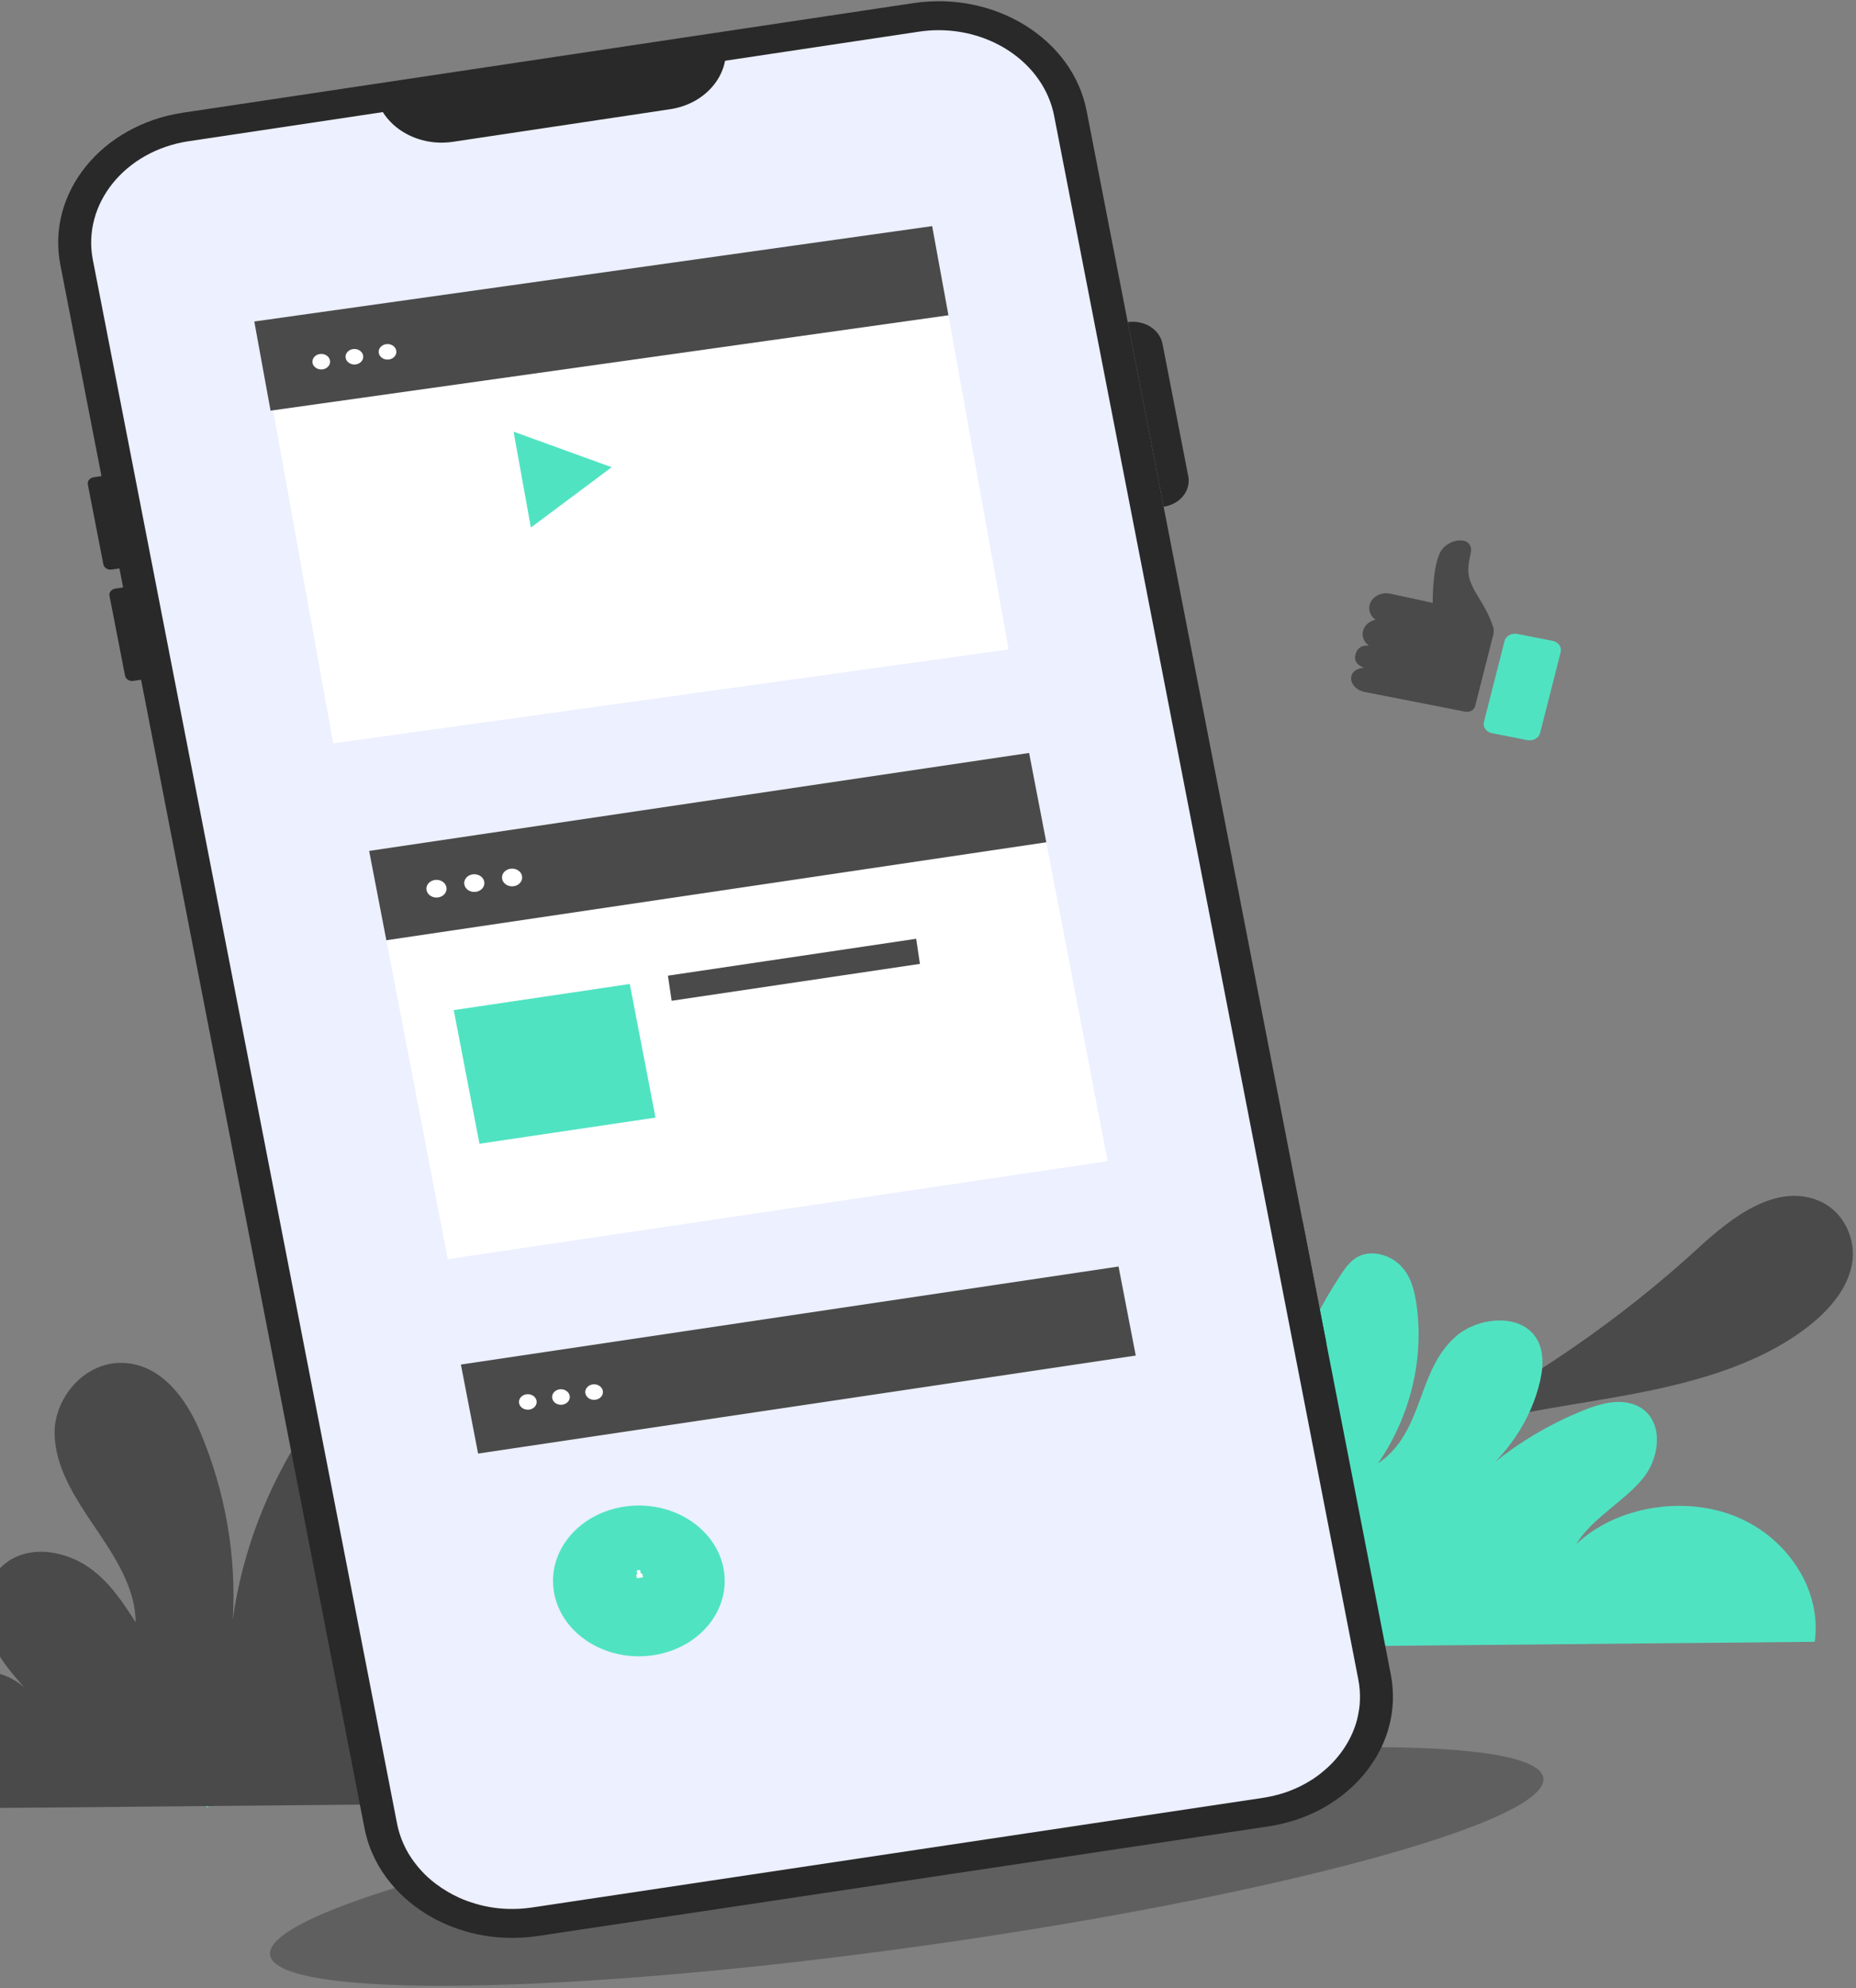 <svg width="480" height="514" viewBox="0 0 480 514" fill="none" xmlns="http://www.w3.org/2000/svg">
<rect x="0" y="0" width="480" height="514" fill="#808080" stroke="none"/>
<path d="M352.505 163.119C352.881 161.643 354.179 160.571 355.745 160.23C354.493 159.337 353.838 157.881 354.215 156.406C354.744 154.327 357.092 153.018 359.46 153.483C359.698 153.53 360.155 153.619 360.155 153.619L370.531 155.869C370.531 155.869 370.402 147.3 372.327 143.085C374.25 138.871 381.463 138.257 380.335 143.162C379.209 148.067 379.489 149.831 382.688 154.944C384.781 158.287 385.74 160.769 386.153 162.086C386.359 162.744 386.367 163.433 386.197 164.099L381.491 182.582C381.234 183.593 380.092 184.23 378.94 184.004L353.68 179.048C353.68 179.048 353.224 178.958 352.985 178.912C350.618 178.447 348.886 176.51 349.602 174.475C350.188 172.81 352.719 172.63 352.719 172.63C352.719 172.63 349.896 171.773 350.522 169.315C351.105 167.027 352.87 166.785 354.036 166.943C352.784 166.051 352.129 164.595 352.505 163.119Z" fill="#4A4A4A"/>
<path d="M392.412 163.9L401.527 165.688C403.02 165.982 403.959 167.281 403.626 168.592L398.3 189.512C397.966 190.822 396.486 191.647 394.992 191.354L385.878 189.566C384.385 189.273 383.445 187.973 383.779 186.662L389.105 165.743C389.439 164.432 390.919 163.607 392.412 163.9Z" fill="#50E3C2"/>
<path d="M334.653 403.529C338.992 388.849 353.579 377.955 369.448 371.959C385.317 365.964 402.694 363.97 419.614 360.906C436.534 357.842 453.777 353.39 466.9 343.527C472.641 339.212 477.602 333.649 478.903 327.114C480.206 320.579 476.97 313.066 470.088 310.325C459.197 305.988 447.806 314.774 439.543 322.365C419.322 340.941 396.096 356.993 370.78 369.887" fill="#4A4A4A"/>
<path d="M220.594 418.052C230.058 408.143 247.332 408.801 261.961 410.317C256.382 410.644 251.434 405.703 251.907 400.813C252.379 395.922 257.549 391.915 263.12 391.508C268.692 391.101 274.219 393.924 277.234 398.057C272.234 392.644 267.09 386.977 265.287 380.19C263.485 373.403 266.108 365.167 273.279 362.177C279.228 359.697 286.576 361.525 291.69 365.167C296.804 368.81 300.159 373.97 303.397 379.004C303.37 370.279 298.122 362.309 293.039 354.811C287.955 347.313 282.722 339.332 282.731 330.607C282.74 321.881 290.237 312.531 300.169 312.879C310.036 313.224 316.339 322.151 319.785 330.274C326.268 345.551 329.144 361.998 328.185 378.279C330.575 361.127 336.961 344.411 346.833 329.462C348.029 327.652 349.37 325.787 351.463 324.786C355.027 323.083 359.728 324.572 362.32 327.313C364.913 330.055 365.832 333.713 366.332 337.249C368.329 351.378 364.787 366.064 356.44 378.272C362.259 374.488 364.971 368.123 367.177 362.068C369.383 356.014 371.587 349.604 376.848 345.237C382.11 340.87 391.565 339.681 396.21 344.556C399.403 347.908 399.28 352.801 398.293 357.083C395.994 367.059 389.819 376.314 381.031 382.954C388.99 375.258 398.735 368.99 409.492 364.646C413.596 362.988 418.353 361.603 422.535 363.103C430.446 365.94 429.793 376.465 424.692 382.484C419.591 388.504 411.691 392.589 407.67 399.208C417.875 389.55 435.392 386.543 448.99 392.116C462.588 397.689 471.209 411.408 469.326 424.478L288.902 426.189C264.669 426.419 240.414 426.648 216.22 425.435" fill="#50E3C2"/>
<path d="M53.9 467.493C49.202 451.596 33.404 439.797 16.219 433.305C-0.966 426.812 -19.784 424.653 -38.108 421.335C-56.431 418.017 -75.102 413.195 -89.316 402.515C-95.532 397.843 -100.904 391.817 -102.315 384.741C-103.725 377.664 -100.22 369.528 -92.768 366.56C-80.973 361.862 -68.638 371.378 -59.69 379.598C-37.791 399.715 -12.639 417.097 14.777 431.061" fill="#50E3C2"/>
<path d="M-48.883 459.011C-39.288 448.962 -21.772 449.629 -6.939 451.168C-12.596 451.499 -17.613 446.49 -17.134 441.53C-16.655 436.571 -11.414 432.51 -5.764 432.096C-0.114 431.684 5.49 434.546 8.546 438.738C3.478 433.248 -1.739 427.502 -3.566 420.62C-5.394 413.739 -2.735 405.388 4.536 402.357C10.567 399.841 18.018 401.696 23.203 405.389C28.388 409.083 31.791 414.314 35.074 419.418C35.047 410.571 29.725 402.49 24.571 394.888C19.416 387.286 14.11 379.193 14.12 370.346C14.129 361.5 21.731 352.02 31.801 352.372C41.805 352.722 48.196 361.772 51.691 370.01C58.263 385.499 61.181 402.175 60.207 418.683C62.63 401.292 69.106 384.344 79.116 369.186C80.328 367.352 81.687 365.46 83.809 364.445C87.424 362.718 92.19 364.228 94.819 367.007C97.448 369.787 98.38 373.496 98.886 377.082C100.911 391.407 97.32 406.299 88.856 418.676C94.756 414.84 97.506 408.385 99.743 402.246C101.979 396.107 104.213 389.607 109.548 385.179C114.883 380.752 124.469 379.547 129.18 384.491C132.417 387.888 132.292 392.849 131.292 397.191C128.961 407.305 122.699 416.691 113.789 423.423C121.86 415.619 131.74 409.264 142.647 404.859C146.807 403.179 151.631 401.775 155.871 403.295C163.893 406.172 163.232 416.843 158.059 422.946C152.886 429.051 144.878 433.192 140.801 439.905C151.148 430.111 168.907 427.062 182.695 432.713C196.482 438.364 205.224 452.274 203.315 465.526C142.335 466.105 81.356 466.682 20.377 467.26C-4.194 467.493 -28.787 467.726 -53.318 466.497" fill="#4A4A4A"/>
<g opacity="0.6">
<path d="M399.127 459.576C401.186 470.939 329.148 490.442 238.225 503.137C147.303 515.831 71.927 516.911 69.868 505.548C67.809 494.185 139.848 474.683 230.77 461.989C321.692 449.294 397.069 448.213 399.127 459.576Z" fill="#4A4A4A"/>
</g>
<path d="M281.021 28.652L359.685 432.898C360.136 435.215 360.309 437.529 360.23 439.789C360.191 440.919 360.078 442.03 359.912 443.133C359.814 443.695 359.715 444.256 359.613 444.804C358.937 448.08 357.695 451.214 355.995 454.127C355.137 455.592 354.165 457 353.091 458.331C352.017 459.662 350.827 460.919 349.553 462.112C348.701 462.893 347.793 463.652 346.863 464.385L346.846 464.387C345.913 465.105 344.936 465.782 343.918 466.421L343.902 466.424C342.375 467.382 340.744 468.249 339.056 469.004L339.04 469.006C337.909 469.51 336.753 469.973 335.551 470.381C333.132 471.2 330.588 471.823 327.948 472.219L139.063 500.545C136.271 500.964 133.495 501.106 130.774 500.998C130.319 500.975 129.885 500.965 129.428 500.928C128.937 500.895 128.426 500.85 127.931 500.802C125.847 500.583 123.821 500.218 121.839 499.725C120.837 499.465 119.865 499.186 118.921 498.872C118.477 498.726 118.034 498.579 117.603 498.415C116.674 498.084 115.768 497.703 114.878 497.305C112.109 496.065 109.525 494.522 107.172 492.748C106.238 492.038 105.332 491.293 104.467 490.495C103.179 489.306 101.982 488.043 100.887 486.687C99.412 484.887 98.155 482.964 97.117 480.918L97.114 480.903C95.801 478.335 94.835 475.593 94.272 472.699L15.608 68.455C12.003 49.928 26.208 32.302 47.345 29.132L236.231 0.806C257.367 -2.364 277.416 10.126 281.021 28.652Z" fill="#292929"/>
<path d="M272.613 29.912L351.277 434.158C351.624 435.944 351.77 437.761 351.705 439.563C351.69 440.37 351.607 441.188 351.471 442.09L351.195 443.604C350.717 445.954 349.772 448.391 348.409 450.722C347.746 451.855 346.978 452.972 346.125 454.012C345.347 454.995 344.4 456.003 343.331 456.999C342.831 457.453 342.222 457.97 341.517 458.532L341.233 458.756C340.646 459.209 340.039 459.65 339.394 460.066L338.943 460.33C337.88 461.006 336.753 461.616 335.577 462.157L335.181 462.338C334.24 462.752 333.355 463.097 332.481 463.411C330.546 464.05 328.546 464.533 326.512 464.838L137.625 493.164C135.489 493.484 133.316 493.613 131.171 493.525C130.439 493.498 129.704 493.456 128.997 493.38C127.372 493.213 125.759 492.923 124.158 492.525C123.392 492.321 122.621 492.102 121.953 491.868C121.566 491.744 121.271 491.652 121.01 491.554L120.804 491.479C120.228 491.276 119.571 491.01 118.756 490.646C116.648 489.686 114.616 488.487 112.73 487.068C111.958 486.485 111.277 485.919 110.647 485.345C109.612 484.391 108.671 483.377 107.85 482.361C106.782 481.048 105.858 479.682 105.091 478.233L104.896 477.851C103.857 475.804 103.11 473.652 102.679 471.438L24.014 67.193C21.205 52.756 32.318 38.982 48.78 36.513L237.667 8.187C250.229 6.303 262.343 11.551 268.612 20.561C270.555 23.339 271.949 26.502 272.613 29.912Z" fill="#ECF0FF"/>
<path d="M337.058 320.958C336.967 319.421 336.888 317.596 336.848 315.52L343.05 347.391C340.12 342.65 338.071 339.143 337.571 337.82C336.336 334.588 336.55 327.324 337.058 320.958Z" fill="#292929"/>
<path d="M300.945 131.016L291.656 83.288C295.895 82.652 299.918 85.153 300.642 88.874L307.307 123.13C308.031 126.85 305.184 130.381 300.945 131.016Z" fill="#292929"/>
<path d="M28.878 147.256L34.724 146.379L30.081 122.514L24.233 123.391C23.225 123.542 22.546 124.383 22.719 125.269L26.738 145.925C26.91 146.811 27.869 147.407 28.878 147.256Z" fill="#292929"/>
<path d="M34.479 176.041L40.325 175.164L35.682 151.3L29.834 152.176C28.826 152.327 28.147 153.168 28.32 154.054L32.34 174.71C32.512 175.596 33.47 176.192 34.479 176.041Z" fill="#292929"/>
<path d="M173.311 28.238L117.146 36.661C107.697 38.078 98.729 32.503 97.115 24.208L187.498 10.654C189.112 18.948 182.76 26.82 173.311 28.238Z" fill="#292929"/>
<path d="M260.867 167.911L86.158 192.195L66.469 83.038L241.179 58.754L260.867 167.911Z" fill="white"/>
<path d="M241.08 58.46L245.286 81.512L69.972 106.171L65.765 83.119L241.08 58.46Z" fill="#4A4A4A"/>
<path d="M85.339 93.176C85.55 94.269 84.711 95.306 83.465 95.491C82.219 95.676 81.04 94.941 80.828 93.847C80.617 92.753 81.455 91.717 82.701 91.531C83.947 91.347 85.127 92.082 85.339 93.176Z" fill="white"/>
<path d="M93.909 91.9C94.12 92.993 93.281 94.03 92.036 94.215C90.791 94.401 89.609 93.665 89.398 92.571C89.187 91.478 90.026 90.441 91.271 90.256C92.517 90.071 93.697 90.807 93.909 91.9Z" fill="white"/>
<path d="M102.479 90.624C102.691 91.718 101.852 92.754 100.606 92.94C99.361 93.126 98.18 92.389 97.968 91.296C97.758 90.203 98.596 89.166 99.842 88.981C101.087 88.795 102.268 89.531 102.479 90.624Z" fill="white"/>
<path d="M158.19 120.792L132.821 111.609L137.294 136.405L158.19 120.792Z" fill="#50E3C2"/>
<path d="M266.149 194.667L286.473 300.217L115.792 325.547L95.466 219.996L266.149 194.667Z" fill="white"/>
<path d="M169.527 288.952L123.996 295.708L117.342 261.159L162.872 254.402L169.527 288.952Z" fill="#50E3C2"/>
<path d="M266.149 194.667L270.597 217.764L99.914 243.094L95.465 219.996L266.149 194.667Z" fill="#4A4A4A"/>
<path d="M115.458 229.386C115.699 230.633 114.741 231.815 113.32 232.026C111.9 232.236 110.553 231.396 110.313 230.149C110.073 228.902 111.029 227.72 112.45 227.509C113.871 227.298 115.218 228.138 115.458 229.386Z" fill="white"/>
<path d="M125.233 227.935C125.474 229.182 124.516 230.364 123.095 230.574C121.674 230.785 120.328 229.945 120.088 228.698C119.848 227.451 120.805 226.269 122.225 226.058C123.645 225.847 124.993 226.687 125.233 227.935Z" fill="white"/>
<path d="M135.009 226.484C135.248 227.731 134.291 228.914 132.871 229.124C131.45 229.335 130.103 228.495 129.863 227.247C129.622 226.001 130.58 224.819 132 224.608C133.421 224.397 134.768 225.236 135.009 226.484Z" fill="white"/>
<path d="M173.219 255.499C173.219 255.499 213.172 249.561 237.428 245.958" stroke="#4A4A4A" stroke-width="6.56" stroke-miterlimit="10"/>
<path d="M289.278 327.45L293.727 350.467L123.647 375.808L119.197 352.793L289.278 327.45Z" fill="#4A4A4A"/>
<path d="M138.759 362.131C138.971 363.224 138.133 364.261 136.887 364.446C135.641 364.632 134.46 363.897 134.248 362.803C134.038 361.71 134.876 360.673 136.122 360.487C137.367 360.302 138.548 361.038 138.759 362.131Z" fill="white"/>
<path d="M147.33 360.854C147.542 361.947 146.703 362.984 145.457 363.17C144.212 363.355 143.031 362.62 142.82 361.526C142.608 360.432 143.446 359.396 144.691 359.21C145.937 359.025 147.118 359.76 147.33 360.854Z" fill="white"/>
<path d="M155.9 359.578C156.112 360.67 155.273 361.708 154.028 361.892C152.782 362.079 151.601 361.343 151.39 360.25C151.178 359.156 152.017 358.12 153.263 357.933C154.508 357.748 155.689 358.484 155.9 359.578Z" fill="white"/>
<path d="M187.11 405.474C189.162 416.085 181.026 426.148 168.938 427.949C156.85 429.75 145.388 422.608 143.336 411.996C141.285 401.385 149.42 391.323 161.508 389.522C173.596 387.721 185.058 394.863 187.11 405.474Z" fill="#50E3C2"/>
<path d="M165.547 406.629C165.642 406.532 165.694 406.404 165.667 406.268C165.62 406.025 165.358 405.862 165.081 405.903C164.804 405.944 164.618 406.175 164.665 406.418C164.692 406.562 164.8 406.671 164.938 406.734C164.681 406.884 164.534 407.157 164.589 407.441L164.704 408.037L166.297 407.799L166.182 407.204C166.125 406.907 165.864 406.686 165.547 406.629Z" fill="white"/>
</svg>

